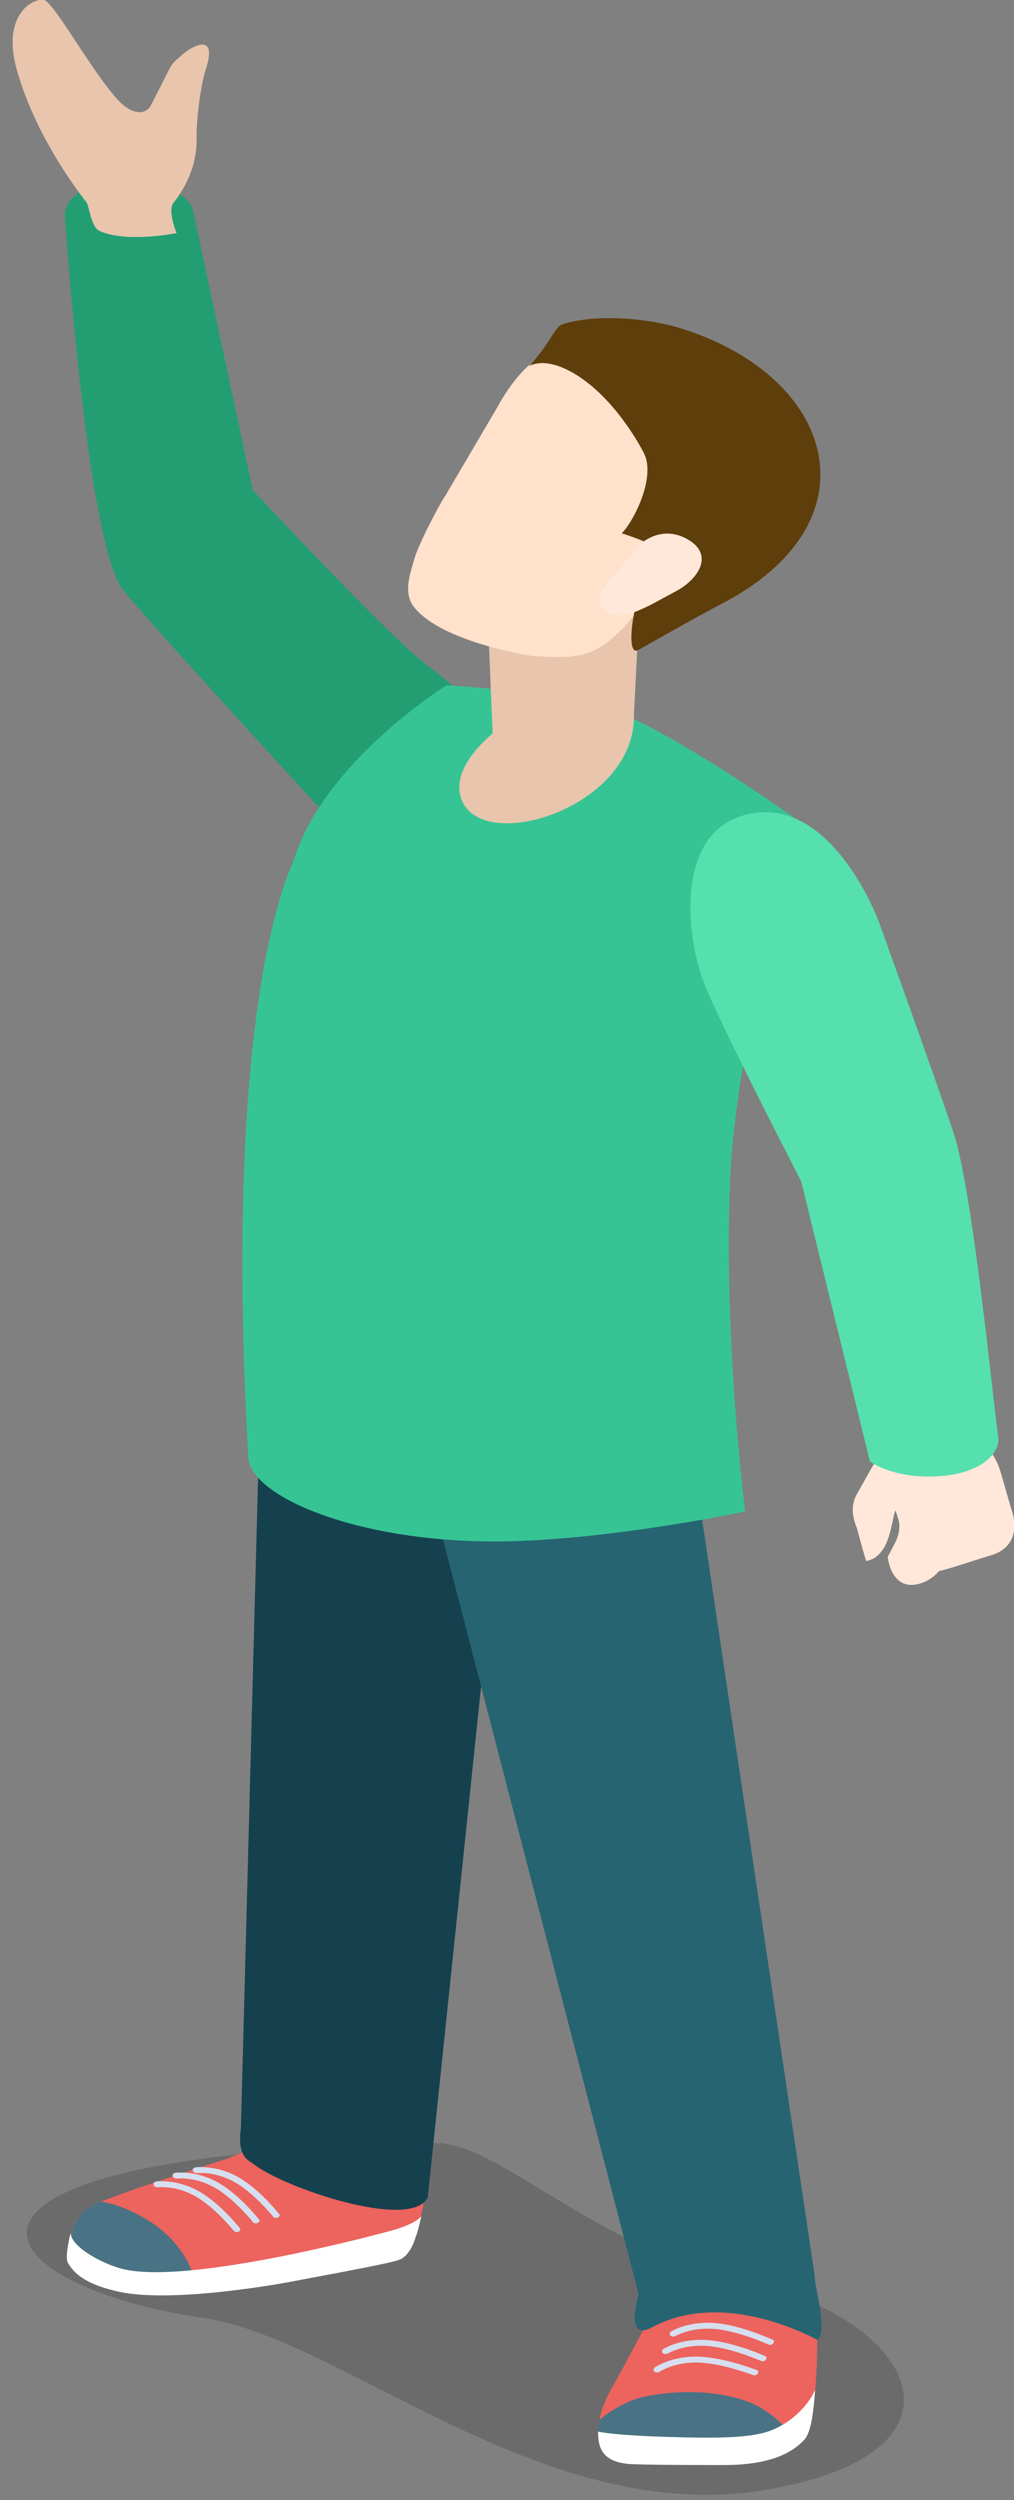 <?xml version="1.0" encoding="UTF-8" standalone="no"?>
<!-- Created with Inkscape (http://www.inkscape.org/) -->

<svg
   xmlns:dc="http://purl.org/dc/elements/1.1/"
   xmlns:cc="http://creativecommons.org/ns#"
   xmlns:rdf="http://www.w3.org/1999/02/22-rdf-syntax-ns#"
   xmlns:svg="http://www.w3.org/2000/svg"
   xmlns="http://www.w3.org/2000/svg"
   xmlns:sodipodi="http://sodipodi.sourceforge.net/DTD/sodipodi-0.dtd"
   xmlns:inkscape="http://www.inkscape.org/namespaces/inkscape"
   width="2.463mm"
   height="6.072mm"
   viewBox="0 0 2.463 6.072"
   version="1.1"
   id="svg113590"
   inkscape:version="0.92.2 (5c3e80d, 2017-08-06)"
   sodipodi:docname="people-dancing-20.svg">
  <rect x="0" y="0" width="2.463" height="6.072" fill="#808080" stroke="none"/>
  <defs
     id="defs113584">
    <clipPath
       id="clipPath6938"
       clipPathUnits="userSpaceOnUse">
      <path
         inkscape:connector-curvature="0"
         id="path6936"
         d="m 332.31,670.939 h 80.557 V 627.742 H 332.31 Z" />
    </clipPath>
    <clipPath
       id="clipPath19962"
       clipPathUnits="userSpaceOnUse">
      <path
         inkscape:connector-curvature="0"
         id="path19960"
         d="m 509.182,647.722 h 56.485 v -19.98 h -56.485 z" />
    </clipPath>
    <clipPath
       id="clipPath19818"
       clipPathUnits="userSpaceOnUse">
      <path
         inkscape:connector-curvature="0"
         id="path19816"
         d="m 671.425,650.716 h 65.619 v -22.975 h -65.619 z" />
    </clipPath>
    <clipPath
       id="clipPath14734"
       clipPathUnits="userSpaceOnUse">
      <path
         inkscape:connector-curvature="0"
         id="path14732"
         d="m 800.948,651.727 h 68.678 v -23.986 h -68.678 z" />
    </clipPath>
    <clipPath
       id="clipPath14822"
       clipPathUnits="userSpaceOnUse">
      <path
         inkscape:connector-curvature="0"
         id="path14820"
         d="m 957.738,645.951 h 63.252 v -18.209 h -63.252 z" />
    </clipPath>
    <clipPath
       id="clipPath20130"
       clipPathUnits="userSpaceOnUse">
      <path
         inkscape:connector-curvature="0"
         id="path20128"
         d="m 1084.85,651.425 h 64.51 v -23.683 h -64.51 z" />
    </clipPath>
    <clipPath
       id="clipPath20722"
       clipPathUnits="userSpaceOnUse">
      <path
         inkscape:connector-curvature="0"
         id="path20720"
         d="m 1222.08,654.393 h 75.95 v -26.652 h -75.95 z" />
    </clipPath>
    <clipPath
       id="clipPath20266"
       clipPathUnits="userSpaceOnUse">
      <path
         inkscape:connector-curvature="0"
         id="path20264"
         d="m 1383.9,646.412 h 44.62 v -18.67 h -44.62 z" />
    </clipPath>
    <clipPath
       id="clipPath20442"
       clipPathUnits="userSpaceOnUse">
      <path
         inkscape:connector-curvature="0"
         id="path20440"
         d="m 1493.26,654.136 h 75.09 v -26.394 h -75.09 z" />
    </clipPath>
    <clipPath
       id="clipPath20366"
       clipPathUnits="userSpaceOnUse">
      <path
         inkscape:connector-curvature="0"
         id="path20364"
         d="m 1632.21,651.13 h 77.31 v -23.389 h -77.31 z" />
    </clipPath>
    <clipPath
       id="clipPath20538"
       clipPathUnits="userSpaceOnUse">
      <path
         inkscape:connector-curvature="0"
         id="path20536"
         d="m 1778.62,646.625 h 45.13 v -18.883 h -45.13 z" />
    </clipPath>
    <clipPath
       id="clipPath20590"
       clipPathUnits="userSpaceOnUse">
      <path
         inkscape:connector-curvature="0"
         id="path20588"
         d="m 1895.15,652.288 h 61.65 v -24.547 h -61.65 z" />
    </clipPath>
    <clipPath
       id="clipPath20798"
       clipPathUnits="userSpaceOnUse">
      <path
         inkscape:connector-curvature="0"
         id="path20796"
         d="m 2032.21,650.712 h 54.29 v -22.97 h -54.29 z" />
    </clipPath>
    <clipPath
       id="clipPath20218"
       clipPathUnits="userSpaceOnUse">
      <path
         inkscape:connector-curvature="0"
         id="path20216"
         d="m 2154,646.547 h 46.37 V 627.742 H 2154 Z" />
    </clipPath>
    <clipPath
       id="clipPath20882"
       clipPathUnits="userSpaceOnUse">
      <path
         inkscape:connector-curvature="0"
         id="path20880"
         d="m 2287.35,649.844 h 48.35 v -22.102 h -48.35 z" />
    </clipPath>
    <clipPath
       id="clipPath21206"
       clipPathUnits="userSpaceOnUse">
      <path
         inkscape:connector-curvature="0"
         id="path21204"
         d="m 2432.86,646.93 h 8.25 v -13.96 h -8.25 z" />
    </clipPath>
    <clipPath
       id="clipPath21150"
       clipPathUnits="userSpaceOnUse">
      <path
         inkscape:connector-curvature="0"
         id="path21148"
         d="m 2406.52,649.765 h 54.69 v -22.024 h -54.69 z" />
    </clipPath>
    <clipPath
       id="clipPath21098"
       clipPathUnits="userSpaceOnUse">
      <path
         inkscape:connector-curvature="0"
         id="path21096"
         d="m 2526.96,654.315 h 61.23 v -26.573 h -61.23 z" />
    </clipPath>
    <clipPath
       id="clipPath20954"
       clipPathUnits="userSpaceOnUse">
      <path
         inkscape:connector-curvature="0"
         id="path20952"
         d="m 2663.33,652.114 h 56.93 v -24.373 h -56.93 z" />
    </clipPath>
    <clipPath
       id="clipPath20038"
       clipPathUnits="userSpaceOnUse">
      <path
         inkscape:connector-curvature="0"
         id="path20036"
         d="m 2785.76,651.686 h 65.21 v -23.944 h -65.21 z" />
    </clipPath>
    <clipPath
       id="clipPath13978"
       clipPathUnits="userSpaceOnUse">
      <path
         inkscape:connector-curvature="0"
         id="path13976"
         d="m 2914.83,655.885 h 60.35 v -28.144 h -60.35 z" />
    </clipPath>
  </defs>
  <sodipodi:namedview
     id="base"
     pagecolor="#ffffff"
     bordercolor="#666666"
     borderopacity="1.0"
     inkscape:pageopacity="0.0"
     inkscape:pageshadow="2"
     inkscape:zoom="0.35"
     inkscape:cx="-698.54528"
     inkscape:cy="643.74044"
     inkscape:document-units="mm"
     inkscape:current-layer="layer1"
     showgrid="false"
     inkscape:window-width="1360"
     inkscape:window-height="706"
     inkscape:window-x="-8"
     inkscape:window-y="-8"
     inkscape:window-maximized="1"
     fit-margin-top="0"
     fit-margin-left="0"
     fit-margin-right="0"
     fit-margin-bottom="0" />
  <g
     inkscape:label="Layer 1"
     inkscape:groupmode="layer"
     id="layer1"
     transform="translate(-107.338,-313.085)">
    <g
       id="g39182"
       transform="matrix(0.1,0,0,0.086,97.713,288.934)">
      <g
         transform="matrix(0.353,0,0,-0.353,-932.035,572.875)"
         id="g13972">
        <g
           id="g13974" />
        <g
           id="g13986">
          <g
             style="opacity:0.21"
             id="g13984"
             clip-path="url(#clipPath13978)">
            <g
               id="g13982"
               transform="translate(2942.9,655.884)">
              <path
                 inkscape:connector-curvature="0"
                 id="path13980"
                 style="fill:#231f20;fill-opacity:1;fill-rule:nonzero;stroke:none"
                 d="M 0,0 C 4.479,0.104 10.875,-8.5 21.875,-11.25 32.875,-14 38,-24.75 22.75,-27.75 7.5,-30.75 -6.398,-15.605 -15.875,-14 -31.375,-11.375 -37.75,-0.875 0,0" />
            </g>
          </g>
        </g>
      </g>
      <g
         transform="matrix(0.353,0,0,-0.353,103.146,341.149)"
         id="g13988">
        <path
           inkscape:connector-curvature="0"
           id="path13990"
           style="fill:#ed635d;fill-opacity:1;fill-rule:nonzero;stroke:none"
           d="m 0,0 -3.855,-1.793 c 0,0 -7.77,-2.855 -9.362,-3.787 -0.869,-0.512 -1.316,-1.606 -1.445,-2.328 -0.084,-0.459 -0.106,-1.754 0.162,-2.129 0.682,-0.961 2.158,-2.063 3.512,-2.32 2.615,-0.5 8.146,0.572 8.146,0.572 0.713,0.346 11.901,3.955 11.901,3.955 0,0 0.414,1.394 0.517,2.238 l 0.686,5.604 z" />
      </g>
      <g
         transform="matrix(0.353,0,0,-0.353,102.881,343.422)"
         id="g13992">
        <path
           inkscape:connector-curvature="0"
           id="path13994"
           style="fill:#d5dfef;fill-opacity:1;fill-rule:nonzero;stroke:none"
           d="M 0,0 C 0.08,-0.111 0.225,-0.156 0.334,-0.078 0.422,-0.018 0.502,0.09 0.441,0.176 0.109,0.656 -1.146,2.387 -2.516,3.229 -3.715,3.967 -4.799,3.984 -5.293,3.943 -5.43,3.93 -5.549,3.814 -5.52,3.676 -5.492,3.545 -5.371,3.463 -5.242,3.473 -4.813,3.508 -3.828,3.488 -2.754,2.824 -1.551,2.086 -0.398,0.559 0,0" />
      </g>
      <g
         transform="matrix(0.353,0,0,-0.353,102.391,343.575)"
         id="g13996">
        <path
           inkscape:connector-curvature="0"
           id="path13998"
           style="fill:#d5dfef;fill-opacity:1;fill-rule:nonzero;stroke:none"
           d="M 0,0 C 0.08,-0.111 0.227,-0.156 0.336,-0.078 0.424,-0.018 0.504,0.088 0.443,0.176 0.109,0.654 -1.146,2.387 -2.516,3.229 -3.713,3.967 -4.797,3.984 -5.289,3.941 -5.428,3.93 -5.549,3.814 -5.518,3.674 -5.488,3.545 -5.369,3.463 -5.24,3.473 -4.811,3.506 -3.828,3.486 -2.75,2.826 -1.551,2.088 -0.396,0.559 0,0" />
      </g>
      <g
         transform="matrix(0.353,0,0,-0.353,101.926,343.822)"
         id="g14000">
        <path
           inkscape:connector-curvature="0"
           id="path14002"
           style="fill:#d5dfef;fill-opacity:1;fill-rule:nonzero;stroke:none"
           d="M 0,0 C 0.078,-0.109 0.227,-0.154 0.336,-0.078 0.422,-0.016 0.502,0.09 0.441,0.178 0.109,0.656 -1.146,2.389 -2.518,3.23 -3.715,3.969 -4.799,3.986 -5.291,3.943 -5.43,3.932 -5.549,3.814 -5.52,3.674 -5.492,3.547 -5.371,3.465 -5.244,3.475 -4.813,3.508 -3.828,3.49 -2.752,2.828 -1.551,2.088 -0.398,0.561 0,0" />
      </g>
      <g
         transform="matrix(0.353,0,0,-0.353,98.484,343.117)"
         id="g14004">
        <path
           inkscape:connector-curvature="0"
           id="path14006"
           style="fill:#497384;fill-opacity:1;fill-rule:nonzero;stroke:none"
           d="m 0,0 c 0.232,0.135 0.176,0.125 0.625,0.326 0.613,-0.113 1.635,-0.385 3.131,-1.422 2.91,-2.011 3.375,-5.068 3.375,-5.068 0,0 -1.178,-0.6 -6.779,0.285 -0.067,0.012 -0.123,0.025 -0.182,0.037 -0.602,0.42 -1.121,0.92 -1.453,1.385 -0.268,0.375 -0.246,1.67 -0.162,2.129 C -1.316,-1.605 -0.869,-0.512 0,0" />
      </g>
      <g
         transform="matrix(0.353,0,0,-0.353,97.968,343.904)"
         id="g14008">
        <path
           inkscape:connector-curvature="0"
           id="path14010"
           style="fill:#ffffff;fill-opacity:1;fill-rule:nonzero;stroke:none"
           d="m 0,0 c 0.076,-1.104 2.164,-2.393 3.48,-2.805 4.526,-1.412 18.274,2.918 18.915,3.153 1.5,0.547 1.734,1.06 1.734,1.06 0,0 -0.309,-1.586 -0.365,-1.554 0,0 -0.303,-1.571 -1.168,-1.958 -0.703,-0.312 -6.149,-1.451 -7.555,-1.769 0,0 -8.072,-1.791 -11.871,-0.742 C 1.842,-4.246 0.4,-3.672 -0.219,-2.277 -0.408,-1.848 -0.014,0.156 0,0" />
      </g>
      <g
         transform="matrix(0.353,0,0,-0.353,112.339,345.63)"
         id="g14012">
        <path
           inkscape:connector-curvature="0"
           id="path14014"
           style="fill:#ed635d;fill-opacity:1;fill-rule:nonzero;stroke:none"
           d="m 0,0 -3.23,-6.971 c 0,0 -3.465,-6.103 1.496,-6.498 0.984,-0.078 5.986,-0.078 5.986,-0.078 1.182,0 3.859,-0.08 5.436,1.969 0.976,1.271 1.007,7.617 0.943,8.428 -0.235,3.07 -0.471,4.332 -0.471,4.332 z" />
      </g>
      <g
         transform="matrix(0.353,0,0,-0.353,114.912,347.035)"
         id="g14016">
        <path
           inkscape:connector-curvature="0"
           id="path14018"
           style="fill:#d5dfef;fill-opacity:1;fill-rule:nonzero;stroke:none"
           d="M 0,0 C 0.123,-0.063 0.277,-0.035 0.344,0.088 0.396,0.182 0.422,0.313 0.324,0.365 -0.199,0.639 -2.139,1.604 -3.783,1.723 -5.219,1.824 -6.225,1.336 -6.658,1.068 -6.779,0.992 -6.836,0.832 -6.744,0.721 -6.662,0.619 -6.514,0.602 -6.4,0.67 -6.02,0.9 -5.107,1.344 -3.816,1.25 -2.375,1.148 -0.619,0.314 0,0" />
      </g>
      <g
         transform="matrix(0.353,0,0,-0.353,114.73,347.498)"
         id="g14020">
        <path
           inkscape:connector-curvature="0"
           id="path14022"
           style="fill:#d5dfef;fill-opacity:1;fill-rule:nonzero;stroke:none"
           d="M 0,0 C 0.123,-0.061 0.279,-0.031 0.344,0.092 0.396,0.188 0.42,0.318 0.322,0.369 -0.205,0.639 -2.16,1.576 -3.803,1.672 -5.242,1.758 -6.24,1.254 -6.67,0.98 -6.791,0.904 -6.846,0.744 -6.754,0.633 -6.668,0.531 -6.52,0.518 -6.406,0.586 -6.029,0.822 -5.123,1.277 -3.832,1.201 -2.389,1.119 -0.623,0.307 0,0" />
      </g>
      <g
         transform="matrix(0.353,0,0,-0.353,114.535,347.898)"
         id="g14024">
        <path
           inkscape:connector-curvature="0"
           id="path14026"
           style="fill:#d5dfef;fill-opacity:1;fill-rule:nonzero;stroke:none"
           d="M 0,0 C 0.127,-0.055 0.279,-0.018 0.336,0.107 0.385,0.205 0.4,0.34 0.301,0.385 -0.238,0.623 -2.238,1.461 -3.885,1.473 -5.328,1.48 -6.299,0.928 -6.713,0.631 -6.828,0.549 -6.875,0.387 -6.779,0.281 -6.689,0.184 -6.539,0.176 -6.43,0.252 -6.064,0.506 -5.184,1.008 -3.889,1 -2.443,0.99 -0.639,0.273 0,0" />
      </g>
      <g
         transform="matrix(0.353,0,0,-0.353,102.646,316.941)"
         id="g14028">
        <path
           inkscape:connector-curvature="0"
           id="path14030"
           style="fill:#15414f;fill-opacity:1;fill-rule:nonzero;stroke:none"
           d="m 0,0 -1.543,-67.963 c -0.299,-2.33 0.629,-2.625 0.814,-2.803 1.989,-1.908 10.883,-5.441 12.045,-2.724 l 6.391,71.217 z" />
      </g>
      <g
         transform="matrix(0.353,0,0,-0.353,105.626,318.086)"
         id="g14032">
        <path
           inkscape:connector-curvature="0"
           id="path14034"
           style="fill:#266472;fill-opacity:1;fill-rule:nonzero;stroke:none"
           d="m 0,0 17.381,-77.996 c -0.36,-1.549 -0.602,-3.608 0.976,-2.617 5.008,3.138 11.303,-1.02 11.303,-1.02 0.801,0.535 -0.207,4.438 -0.15,5.026 L 19.658,0.324 Z" />
      </g>
      <g
         transform="matrix(0.353,0,0,-0.353,97.822,286.88)"
         id="g14036">
        <path
           inkscape:connector-curvature="0"
           id="path14038"
           style="fill:#239e72;fill-opacity:1;fill-rule:nonzero;stroke:none"
           d="m 0,0 c 0,0 1.494,-25.887 3.926,-29.896 1.166,-1.92 16.451,-21.19 16.451,-21.19 0,0 2.156,-0.633 7.043,2.217 2.797,1.629 4.139,7.213 -2.334,12.652 -2.486,2.088 -12.145,14.158 -12.145,14.158 L 8.801,0.48 c 0,0 -0.457,1.821 -3.924,2.034 C -0.063,2.816 0,0 0,0" />
      </g>
      <g
         transform="matrix(0.353,0,0,-0.353,115.602,303.969)"
         id="g14040">
        <path
           inkscape:connector-curvature="0"
           id="path14042"
           style="fill:#37c495;fill-opacity:1;fill-rule:nonzero;stroke:none"
           d="m 0,0 c 0,0 -8.773,7.318 -13.486,9.152 -2.537,0.987 -10.606,1.584 -10.606,1.584 0,0 -8.418,-6.07 -10.51,-13.984 -0.168,-0.627 -4.927,-10.75 -3.136,-47.779 0.144,-3.008 6.849,-6.453 15.828,-6.719 7.797,-0.233 18.365,2.387 18.365,2.387 0,0 -1.492,13.589 -1.045,26.429 C -4.203,-17.846 0,0 0,0" />
      </g>
      <g
         transform="matrix(0.353,0,0,-0.353,118.971,322.271)"
         id="g14044">
        <path
           inkscape:connector-curvature="0"
           id="path14046"
           style="fill:#ffe8d9;fill-opacity:1;fill-rule:nonzero;stroke:none"
           d="M 0,0 C 0.391,-1.439 -1.299,-2.912 -2.613,-3.264 -3.07,-3.389 -2.85,-7.09 -4.766,-7.475 c 0,0 -0.252,0.944 -0.63,2.608 -0.03,0.131 -0.618,1.48 -0.024,2.703 1.565,3.232 1.691,3.801 3.002,4.154 C -1.104,2.342 -0.387,1.441 0,0" />
      </g>
      <g
         transform="matrix(0.353,0,0,-0.353,119.421,321.415)"
         id="g14048">
        <path
           inkscape:connector-curvature="0"
           id="path14050"
           style="fill:#ffe8d9;fill-opacity:1;fill-rule:nonzero;stroke:none"
           d="m 0,0 -3.799,-0.979 -0.799,-2.74 0.776,-2.861 c 0,0 0.254,-0.772 -0.219,-1.844 -0.184,-0.418 -0.514,-1.146 -0.514,-1.146 0,0 0.223,-2.965 2.381,-2.076 0.697,0.287 1.139,0.933 1.139,0.933 0.955,0.268 2.521,0.902 3.572,1.264 2.426,0.836 1.406,3.717 1.406,3.717 L 3.23,-2.855 C 2.848,-1.238 1.742,0.445 0,0" />
      </g>
      <g
         transform="matrix(0.353,0,0,-0.353,119.271,322.491)"
         id="g14052">
        <path
           inkscape:connector-curvature="0"
           id="path14054"
           style="fill:#55e0ae;fill-opacity:1;fill-rule:nonzero;stroke:none"
           d="m 0,0 c 1.516,0.213 2.398,0.943 2.398,0.943 0,0 1.217,0.87 1.073,2.123 -0.438,3.75 -1.778,19.86 -3.08,24.366 -1.428,4.947 -5.118,16.814 -5.118,16.814 0,0 -3.353,10.666 -9.421,8.527 -4.446,-1.568 -3.928,-9.185 -2.702,-13.128 0.963,-3.1 6.762,-16.112 6.762,-16.112 L -5.355,1.109 c 0,0 1.832,-1.603 5.355,-1.109" />
      </g>
      <g
         transform="matrix(0.353,0,0,-0.353,114.417,348.651)"
         id="g14056">
        <path
           inkscape:connector-curvature="0"
           id="path14058"
           style="fill:#497384;fill-opacity:1;fill-rule:nonzero;stroke:none"
           d="m 0,0 c -1.852,0.805 -4.367,1.008 -6.943,0.447 -1.328,-0.287 -2.479,-1.144 -3.28,-1.904 -0.263,-1.592 0.09,-3.25 2.598,-3.449 0.984,-0.078 5.986,-0.078 5.986,-0.078 1.119,0 3.569,-0.049 5.164,1.683 C 2.756,-2.17 1.518,-0.658 0,0" />
      </g>
      <g
         transform="matrix(0.353,0,0,-0.353,115.792,349.718)"
         id="g14060">
        <path
           inkscape:connector-curvature="0"
           id="path14062"
           style="fill:#ffffff;fill-opacity:1;fill-rule:nonzero;stroke:none"
           d="M 0,0 C 0.449,0.586 0.625,2.203 0.725,3.943 0.711,3.918 0.699,3.904 0.686,3.867 0.213,2.688 -0.891,1.35 -2.309,0.719 -3.459,0.207 -5.223,0.088 -8.293,0.166 c -3.684,0.096 -5.271,0.303 -5.91,0.459 0,-1.172 0.187,-2.434 2.219,-2.594 0.982,-0.078 6.218,-0.078 6.218,-0.078 1.182,0 4.19,0 5.766,2.047" />
      </g>
      <g
         transform="matrix(0.353,0,0,-0.353,111.055,294.709)"
         id="g14064">
        <path
           inkscape:connector-curvature="0"
           id="path14066"
           style="fill:#ffe8d9;fill-opacity:1;fill-rule:nonzero;stroke:none"
           d="m 0,0 c -2.242,0.369 -2.848,-1.738 -2.848,-1.738 l -0.74,-4.498 c 0,0 -0.053,-0.996 0.764,-1.309 1.23,-0.469 1.965,0.555 2.738,1.686 0.045,0.062 1.068,1.75 1.129,1.851 C 1.92,-2.58 2.117,-0.35 0,0" />
      </g>
      <g
         transform="matrix(0.353,0,0,-0.353,107.42,303.239)"
         id="g14068">
        <path
           inkscape:connector-curvature="0"
           id="path14070"
           style="fill:#e8c5ac;fill-opacity:1;fill-rule:nonzero;stroke:none"
           d="M 0,0 C 0.859,-5.166 12.07,-1.354 11.975,6.244 L 12.572,19.984 1.82,17.127 2.254,4.809 C 2.254,4.809 -0.402,2.404 0,0" />
      </g>
      <g
         transform="matrix(0.353,0,0,-0.353,112.146,292.15)"
         id="g14072">
        <path
           inkscape:connector-curvature="0"
           id="path14074"
           style="fill:#ffe1cc;fill-opacity:1;fill-rule:nonzero;stroke:none"
           d="m 0,0 v -0.002 l 7.088,-5.166 -9.152,-12.906 c -0.731,-0.809 -1.635,-1.918 -3.016,-2.244 -1.002,-0.235 -1.621,-0.198 -3.33,-0.08 0,0 -6.172,1.056 -8.123,3.898 -0.803,1.17 -0.244,2.764 0,3.818 0.279,1.188 1.724,4.407 2.193,5.198 l 3.457,6.838 c 0,0 1.528,3.429 3.096,4.101 C -5.684,4.355 0,0 0,0" />
      </g>
      <g
         transform="matrix(0.353,0,0,-0.353,109.111,291.157)"
         id="g14076">
        <path
           inkscape:connector-curvature="0"
           id="path14078"
           style="fill:#5e3e0b;fill-opacity:1;fill-rule:nonzero;stroke:none"
           d="m 0,0 c -0.1,-0.125 0.928,0.922 3.197,-0.703 2.658,-1.906 4.385,-5.61 4.674,-6.274 0.834,-1.902 -0.642,-5.357 -1.519,-6.427 0,0 2.476,-0.834 3.91,-2.221 1.228,-1.186 -1.565,-2.082 -1.762,-2.188 l -1.062,-1.062 c -0.325,-0.73 -0.799,-4.43 0.064,-3.854 1.463,0.975 4.701,3.084 5.639,3.645 10.828,6.457 8.066,18.129 -2.692,22.072 C 8.348,3.76 4.736,4.221 2.273,3.326 1.736,3.129 1.438,1.813 0,0" />
      </g>
      <g
         transform="matrix(0.353,0,0,-0.353,112.986,296.08)"
         id="g14080">
        <path
           inkscape:connector-curvature="0"
           id="path14082"
           style="fill:#ffe8d9;fill-opacity:1;fill-rule:nonzero;stroke:none"
           d="M 0,0 C -1.842,1.33 -3.322,-0.289 -3.322,-0.289 L -5.99,-3.982 c 0,0 -0.49,-0.87 0.097,-1.51 0.895,-0.971 2.008,-0.383 3.205,0.283 0.067,0.037 1.737,1.092 1.836,1.154 C 0.57,-3.164 1.742,-1.258 0,0" />
      </g>
      <g
         transform="matrix(0.353,0,0,-0.353,98.355,286.544)"
         id="g14084">
        <path
           inkscape:connector-curvature="0"
           id="path14086"
           style="fill:#e8c5ac;fill-opacity:1;fill-rule:nonzero;stroke:none"
           d="m 0,0 c 0,0 -3.406,4.809 -4.809,10.619 -0.982,4.067 0.801,5.61 1.803,5.61 0.678,0 3.188,-5.487 5.125,-7.983 0.932,-1.197 1.914,-1.344 2.317,-0.437 1.601,3.605 1.214,3.033 2.002,3.88 0.814,0.875 2.626,2.002 1.751,-1.064 C 7.873,9.521 7.537,6.717 7.564,5.117 7.604,2.814 6.676,1.002 5.975,-0.033 5.551,-0.658 6.188,-2.451 6.188,-2.451 c 0,0 -3.485,-0.817 -5.319,0.185 C 0.324,-1.967 0.184,-0.414 0,0" />
      </g>
    </g>
  </g>
</svg>
